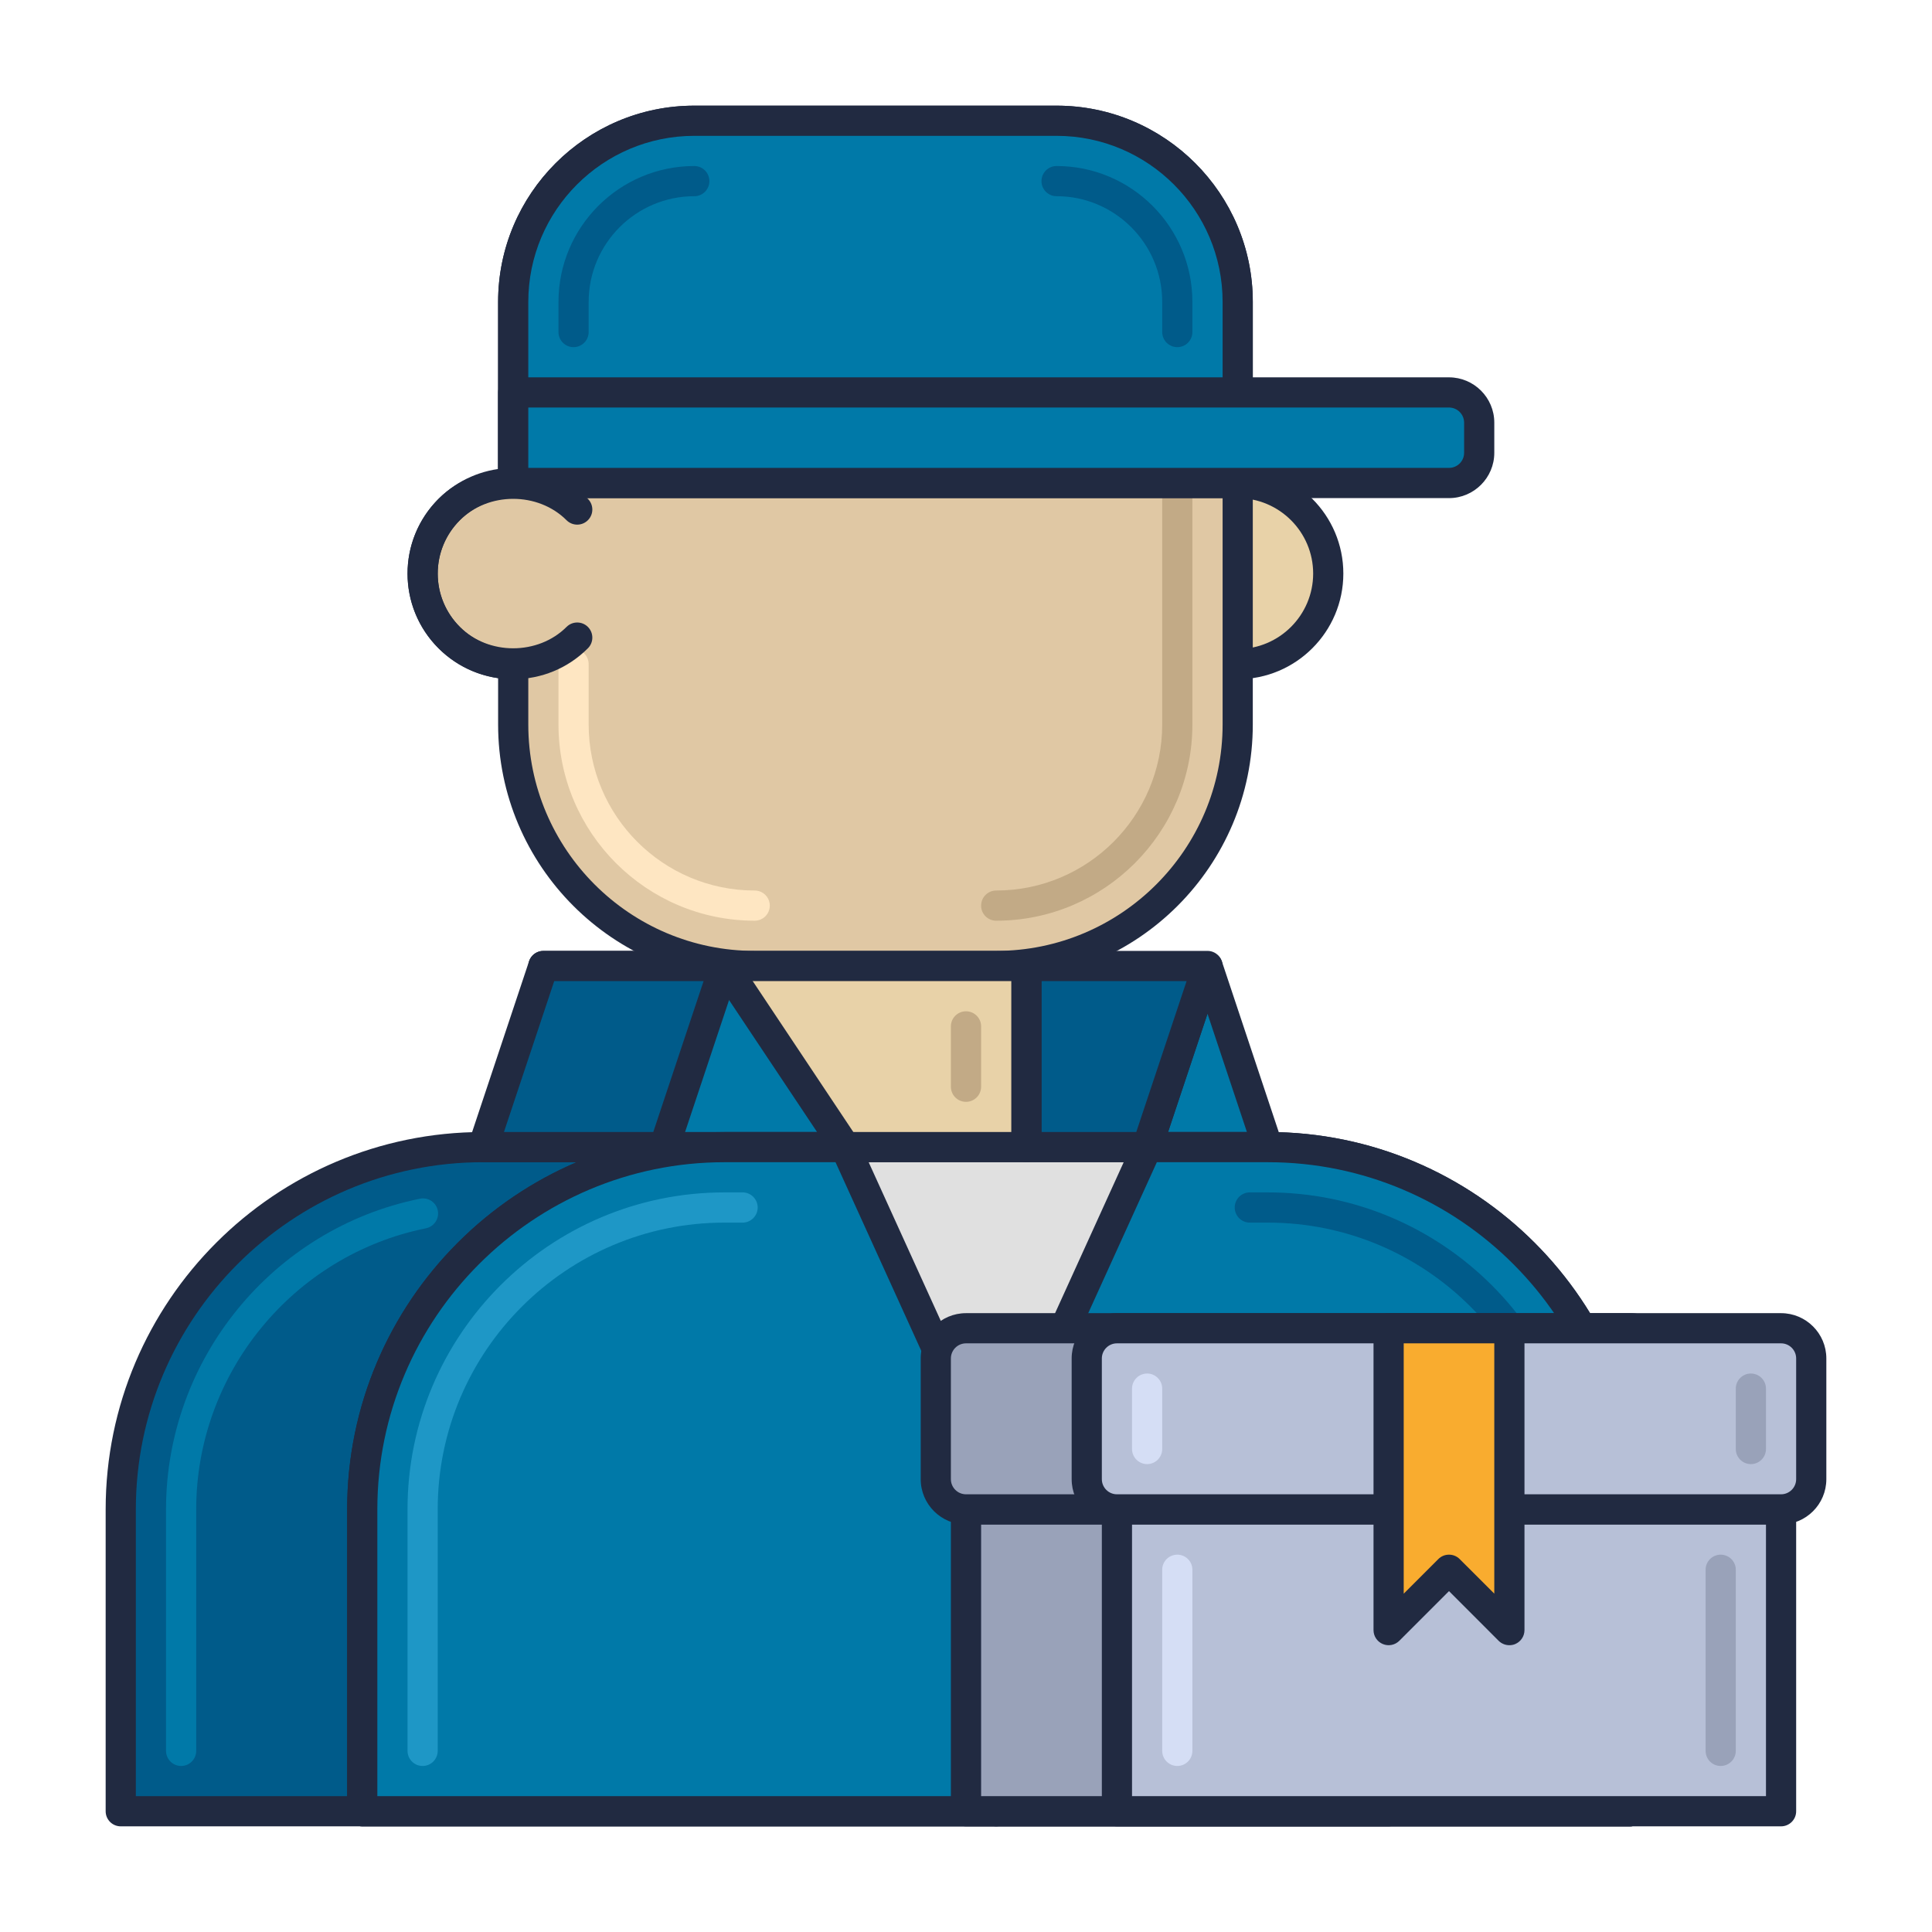 <svg width="45" height="45" viewBox="0 0 45 45" fill="none" xmlns="http://www.w3.org/2000/svg">
<path d="M23.906 26.719H11.25C6.59 26.719 2.812 30.497 2.812 35.156V42.188H32.344V35.156C32.344 30.497 28.566 26.719 23.906 26.719Z" fill="#005B8A"/>
<path d="M32.344 42.539H2.812C2.618 42.539 2.461 42.382 2.461 42.188V35.156C2.461 30.31 6.403 26.367 11.25 26.367H23.906C28.753 26.367 32.695 30.31 32.695 35.156V42.188C32.695 42.382 32.538 42.539 32.344 42.539ZM3.164 41.836H31.992V35.156C31.992 30.698 28.365 27.07 23.906 27.07H11.25C6.791 27.07 3.164 30.698 3.164 35.156V41.836Z" fill="#212A41"/>
<path d="M8.438 35.156V42.188H37.969V35.156C37.969 30.497 34.191 26.719 29.531 26.719H16.875C12.215 26.719 8.438 30.497 8.438 35.156Z" fill="#E0E0E0"/>
<path d="M37.969 42.539H8.438C8.243 42.539 8.086 42.382 8.086 42.188V35.156C8.086 30.31 12.028 26.367 16.875 26.367H29.531C34.378 26.367 38.32 30.31 38.32 35.156V42.188C38.32 42.382 38.163 42.539 37.969 42.539ZM8.789 41.836H37.617V35.156C37.617 30.698 33.99 27.07 29.531 27.07H16.875C12.416 27.07 8.789 30.698 8.789 35.156V41.836Z" fill="#212A41"/>
<path d="M28.828 15.469C29.993 15.469 30.938 14.524 30.938 13.359C30.938 12.194 29.993 11.25 28.828 11.25C27.663 11.25 26.719 12.194 26.719 13.359C26.719 14.524 27.663 15.469 28.828 15.469Z" fill="#E8D2A8"/>
<path d="M28.828 15.82C27.471 15.82 26.367 14.716 26.367 13.359C26.367 12.002 27.471 10.898 28.828 10.898C30.185 10.898 31.289 12.002 31.289 13.359C31.289 14.716 30.185 15.82 28.828 15.82ZM28.828 11.602C27.859 11.602 27.07 12.39 27.07 13.359C27.07 14.328 27.859 15.117 28.828 15.117C29.797 15.117 30.586 14.328 30.586 13.359C30.586 12.39 29.797 11.602 28.828 11.602Z" fill="#212A41"/>
<path d="M11.953 7.031V11.25C10.788 11.25 9.844 12.194 9.844 13.359C9.844 14.524 10.788 15.469 11.953 15.469V16.875C11.953 19.981 14.472 22.5 17.578 22.5H23.203C26.309 22.5 28.828 19.981 28.828 16.875V7.031C28.828 4.701 26.939 2.812 24.609 2.812H16.172C13.842 2.812 11.953 4.701 11.953 7.031Z" fill="#E0C8A4"/>
<path d="M23.203 22.852H17.578C14.283 22.852 11.602 20.171 11.602 16.875V15.795C10.411 15.624 9.492 14.597 9.492 13.359C9.492 12.122 10.411 11.095 11.602 10.924V7.031C11.602 4.511 13.652 2.461 16.172 2.461H24.609C27.129 2.461 29.18 4.511 29.18 7.031V16.875C29.18 20.171 26.499 22.852 23.203 22.852ZM16.172 3.164C14.039 3.164 12.305 4.899 12.305 7.031V11.25C12.305 11.444 12.147 11.602 11.953 11.602C10.984 11.602 10.195 12.39 10.195 13.359C10.195 14.328 10.984 15.117 11.953 15.117C12.147 15.117 12.305 15.275 12.305 15.469V16.875C12.305 19.783 14.67 22.148 17.578 22.148H23.203C26.111 22.148 28.477 19.783 28.477 16.875V7.031C28.477 4.899 26.742 3.164 24.609 3.164H16.172Z" fill="#212A41"/>
<path d="M23.203 21.445C23.009 21.445 22.852 21.288 22.852 21.094C22.852 20.9 23.009 20.742 23.203 20.742C25.336 20.742 27.07 19.008 27.07 16.875V8.438C27.07 8.243 27.228 8.086 27.422 8.086C27.616 8.086 27.773 8.243 27.773 8.438V16.875C27.773 19.395 25.723 21.445 23.203 21.445Z" fill="#C2AA86"/>
<path d="M17.578 21.445C15.058 21.445 13.008 19.395 13.008 16.875V15.469C13.008 15.275 13.165 15.117 13.359 15.117C13.553 15.117 13.711 15.275 13.711 15.469V16.875C13.711 19.008 15.445 20.742 17.578 20.742C17.772 20.742 17.93 20.9 17.93 21.094C17.93 21.288 17.772 21.445 17.578 21.445Z" fill="#FEE6C2"/>
<path d="M29.531 26.719H26.719L28.125 22.5L29.531 26.719Z" fill="#0079A8"/>
<path d="M29.531 27.07H26.719C26.605 27.07 26.499 27.016 26.433 26.924C26.367 26.833 26.349 26.715 26.386 26.607L27.792 22.388C27.887 22.101 28.363 22.101 28.458 22.388L29.864 26.607C29.9 26.714 29.882 26.832 29.817 26.924C29.751 27.016 29.644 27.07 29.531 27.07ZM27.207 26.367H29.043L28.125 23.612L27.207 26.367Z" fill="#212A41"/>
<path d="M26.719 26.719H23.906V22.5H28.125L26.719 26.719Z" fill="#005B8A"/>
<path d="M26.719 27.07H23.906C23.712 27.07 23.555 26.913 23.555 26.719V22.5C23.555 22.306 23.712 22.148 23.906 22.148H28.125C28.238 22.148 28.344 22.203 28.41 22.295C28.477 22.386 28.495 22.504 28.458 22.612L27.052 26.831C27.004 26.973 26.87 27.07 26.719 27.07ZM24.258 26.367H26.466L27.638 22.852H24.258V26.367Z" fill="#212A41"/>
<path d="M23.906 22.5H16.875V26.719H23.906V22.5Z" fill="#E8D2A8"/>
<path d="M23.906 27.07H16.875C16.681 27.07 16.523 26.913 16.523 26.719V22.5C16.523 22.306 16.681 22.148 16.875 22.148H23.906C24.1 22.148 24.258 22.306 24.258 22.5V26.719C24.258 26.913 24.1 27.07 23.906 27.07ZM17.227 26.367H23.555V22.852H17.227V26.367Z" fill="#212A41"/>
<path d="M19.688 26.719H15.469L12.656 22.5H16.875L19.688 26.719Z" fill="#0079A8"/>
<path d="M19.688 27.07H15.469C15.351 27.07 15.242 27.012 15.176 26.913L12.364 22.695C12.292 22.587 12.285 22.448 12.346 22.334C12.407 22.22 12.526 22.148 12.656 22.148H16.875C16.992 22.148 17.102 22.207 17.168 22.305L19.98 26.524C20.052 26.632 20.059 26.771 19.998 26.885C19.936 26.999 19.818 27.07 19.688 27.07ZM15.657 26.367H19.031L16.687 22.852H13.314L15.657 26.367Z" fill="#212A41"/>
<path d="M15.469 26.719H11.25L12.656 22.5H16.875L15.469 26.719Z" fill="#005B8A"/>
<path d="M15.469 27.07H11.25C11.137 27.07 11.031 27.016 10.964 26.924C10.898 26.833 10.88 26.715 10.917 26.607L12.323 22.388C12.371 22.245 12.505 22.148 12.656 22.148H16.875C16.988 22.148 17.094 22.203 17.16 22.295C17.227 22.386 17.245 22.504 17.208 22.612L15.802 26.831C15.754 26.973 15.62 27.07 15.469 27.07ZM11.738 26.367H15.216L16.388 22.852H12.909L11.738 26.367Z" fill="#212A41"/>
<path d="M11.953 15.82C11.296 15.82 10.678 15.564 10.213 15.1C9.253 14.141 9.253 12.579 10.213 11.62C11.142 10.69 12.764 10.69 13.693 11.62C13.831 11.757 13.831 11.98 13.693 12.117C13.556 12.254 13.333 12.254 13.196 12.117C12.532 11.453 11.374 11.453 10.71 12.117C10.024 12.803 10.024 13.918 10.71 14.602C11.374 15.266 12.532 15.266 13.196 14.602C13.333 14.465 13.556 14.465 13.693 14.602C13.831 14.74 13.831 14.963 13.693 15.1C13.229 15.564 12.611 15.82 11.953 15.82Z" fill="#212A41"/>
<path d="M23.203 34.453V42.188H8.438V35.156C8.438 30.497 12.215 26.719 16.875 26.719H19.688L23.203 34.453Z" fill="#0079A8"/>
<path d="M23.203 42.539H8.438C8.243 42.539 8.086 42.382 8.086 42.188V35.156C8.086 30.31 12.028 26.367 16.875 26.367H19.688C19.825 26.367 19.951 26.448 20.007 26.573L23.523 34.308C23.544 34.353 23.555 34.403 23.555 34.453V42.188C23.555 42.382 23.397 42.539 23.203 42.539ZM8.789 41.836H22.852V34.529L19.461 27.07H16.875C12.416 27.07 8.789 30.698 8.789 35.156V41.836Z" fill="#212A41"/>
<path d="M4.219 41.133C4.025 41.133 3.867 40.975 3.867 40.781V35.156C3.867 31.657 6.356 28.614 9.783 27.92C9.974 27.882 10.159 28.005 10.197 28.195C10.235 28.384 10.112 28.57 9.922 28.609C6.821 29.237 4.57 31.991 4.57 35.156V40.781C4.57 40.975 4.413 41.133 4.219 41.133Z" fill="#0079A8"/>
<path d="M9.844 41.133C9.65 41.133 9.492 40.975 9.492 40.781V35.156C9.492 31.085 12.804 27.773 16.875 27.773H17.296C17.49 27.773 17.648 27.931 17.648 28.125C17.648 28.319 17.49 28.477 17.296 28.477H16.875C13.192 28.477 10.195 31.473 10.195 35.156V40.781C10.195 40.975 10.038 41.133 9.844 41.133Z" fill="#1E97C6"/>
<path d="M28.828 11.25H11.953V7.031C11.953 4.701 13.842 2.812 16.172 2.812H24.609C26.939 2.812 28.828 4.701 28.828 7.031V11.25Z" fill="#0079A8"/>
<path d="M28.828 11.602H11.953C11.759 11.602 11.602 11.444 11.602 11.25V7.031C11.602 4.511 13.652 2.461 16.172 2.461H24.609C27.129 2.461 29.18 4.511 29.18 7.031V11.25C29.18 11.444 29.022 11.602 28.828 11.602ZM12.305 10.898H28.477V7.031C28.477 4.899 26.742 3.164 24.609 3.164H16.172C14.039 3.164 12.305 4.899 12.305 7.031V10.898Z" fill="#212A41"/>
<path d="M27.422 8.086C27.228 8.086 27.07 7.928 27.07 7.734V7.031C27.07 5.674 25.966 4.57 24.609 4.57C24.415 4.57 24.258 4.413 24.258 4.219C24.258 4.025 24.415 3.867 24.609 3.867C26.354 3.867 27.773 5.287 27.773 7.031V7.734C27.773 7.928 27.616 8.086 27.422 8.086Z" fill="#005B8A"/>
<path d="M13.359 8.086C13.165 8.086 13.008 7.928 13.008 7.734V7.031C13.008 5.287 14.427 3.867 16.172 3.867C16.366 3.867 16.523 4.025 16.523 4.219C16.523 4.413 16.366 4.57 16.172 4.57C14.815 4.57 13.711 5.674 13.711 7.031V7.734C13.711 7.928 13.553 8.086 13.359 8.086Z" fill="#005B8A"/>
<path d="M23.203 34.453V42.188H37.969V35.156C37.969 30.497 34.191 26.719 29.531 26.719H26.719L23.203 34.453Z" fill="#0079A8"/>
<path d="M37.969 42.539H23.203C23.009 42.539 22.852 42.382 22.852 42.188V34.453C22.852 34.403 22.862 34.353 22.883 34.308L26.399 26.573C26.456 26.448 26.581 26.367 26.719 26.367H29.531C34.378 26.367 38.32 30.31 38.32 35.156V42.188C38.32 42.382 38.163 42.539 37.969 42.539ZM23.555 41.836H37.617V35.156C37.617 30.698 33.99 27.07 29.531 27.07H26.945L23.555 34.529V41.836Z" fill="#212A41"/>
<path d="M36.562 41.133C36.368 41.133 36.211 40.975 36.211 40.781V35.156C36.211 31.473 33.214 28.477 29.531 28.477H29.11C28.916 28.477 28.759 28.319 28.759 28.125C28.759 27.931 28.916 27.773 29.11 27.773H29.531C33.602 27.773 36.914 31.085 36.914 35.156V40.781C36.914 40.975 36.757 41.133 36.562 41.133Z" fill="#005B8A"/>
<path d="M22.5 25.664C22.306 25.664 22.148 25.507 22.148 25.312V23.906C22.148 23.712 22.306 23.555 22.5 23.555C22.694 23.555 22.852 23.712 22.852 23.906V25.312C22.852 25.507 22.694 25.664 22.5 25.664Z" fill="#C2AA86"/>
<path d="M33.75 9.141H11.953V11.25H33.75C34.138 11.25 34.453 10.935 34.453 10.547V9.844C34.453 9.456 34.138 9.141 33.75 9.141Z" fill="#0079A8"/>
<path d="M33.75 11.602H11.953C11.759 11.602 11.602 11.444 11.602 11.25V9.141C11.602 8.947 11.759 8.789 11.953 8.789H33.75C34.331 8.789 34.805 9.262 34.805 9.844V10.547C34.805 11.128 34.331 11.602 33.75 11.602ZM12.305 10.898H33.75C33.944 10.898 34.102 10.741 34.102 10.547V9.844C34.102 9.65 33.944 9.492 33.75 9.492H12.305V10.898Z" fill="#212A41"/>
<path d="M37.969 35.156H22.5V42.188H37.969V35.156Z" fill="#99A2B9"/>
<path d="M37.969 42.539H22.5C22.306 42.539 22.148 42.382 22.148 42.188V35.156C22.148 34.962 22.306 34.805 22.5 34.805H37.969C38.163 34.805 38.32 34.962 38.32 35.156V42.188C38.32 42.382 38.163 42.539 37.969 42.539ZM22.852 41.836H37.617V35.508H22.852V41.836Z" fill="#212A41"/>
<path d="M37.969 35.156H22.5C22.112 35.156 21.797 34.841 21.797 34.453V31.641C21.797 31.253 22.112 30.938 22.5 30.938H37.969C38.357 30.938 38.672 31.253 38.672 31.641V34.453C38.672 34.841 38.357 35.156 37.969 35.156Z" fill="#99A2B9"/>
<path d="M37.969 35.508H22.5C21.919 35.508 21.445 35.035 21.445 34.453V31.641C21.445 31.059 21.919 30.586 22.5 30.586H37.969C38.55 30.586 39.023 31.059 39.023 31.641V34.453C39.023 35.035 38.55 35.508 37.969 35.508ZM22.5 31.289C22.306 31.289 22.148 31.447 22.148 31.641V34.453C22.148 34.647 22.306 34.805 22.5 34.805H37.969C38.163 34.805 38.32 34.647 38.32 34.453V31.641C38.32 31.447 38.163 31.289 37.969 31.289H22.5Z" fill="#212A41"/>
<path d="M41.484 35.156H26.016V42.188H41.484V35.156Z" fill="#B7C0D7"/>
<path d="M41.484 42.539H26.016C25.822 42.539 25.664 42.382 25.664 42.188V35.156C25.664 34.962 25.822 34.805 26.016 34.805H41.484C41.678 34.805 41.836 34.962 41.836 35.156V42.188C41.836 42.382 41.678 42.539 41.484 42.539ZM26.367 41.836H41.133V35.508H26.367V41.836Z" fill="#212A41"/>
<path d="M41.484 35.156H26.016C25.628 35.156 25.312 34.841 25.312 34.453V31.641C25.312 31.253 25.628 30.938 26.016 30.938H41.484C41.873 30.938 42.188 31.253 42.188 31.641V34.453C42.188 34.841 41.873 35.156 41.484 35.156Z" fill="#B7C0D7"/>
<path d="M41.484 35.508H26.016C25.434 35.508 24.961 35.035 24.961 34.453V31.641C24.961 31.059 25.434 30.586 26.016 30.586H41.484C42.066 30.586 42.539 31.059 42.539 31.641V34.453C42.539 35.035 42.066 35.508 41.484 35.508ZM26.016 31.289C25.822 31.289 25.664 31.447 25.664 31.641V34.453C25.664 34.647 25.822 34.805 26.016 34.805H41.484C41.678 34.805 41.836 34.647 41.836 34.453V31.641C41.836 31.447 41.678 31.289 41.484 31.289H26.016Z" fill="#212A41"/>
<path d="M35.156 37.969L33.75 36.562L32.344 37.969V30.938H35.156V37.969Z" fill="#F9AC2F"/>
<path d="M35.156 38.32C35.065 38.32 34.975 38.285 34.907 38.218L33.75 37.06L32.593 38.217C32.491 38.318 32.341 38.348 32.209 38.293C32.078 38.239 31.992 38.111 31.992 37.969V30.938C31.992 30.743 32.15 30.586 32.344 30.586H35.156C35.35 30.586 35.508 30.743 35.508 30.938V37.969C35.508 38.111 35.422 38.239 35.291 38.294C35.247 38.312 35.201 38.32 35.156 38.32ZM33.75 36.211C33.84 36.211 33.93 36.245 33.999 36.314L34.805 37.119V31.289H32.695V37.12L33.501 36.314C33.57 36.245 33.66 36.211 33.75 36.211Z" fill="#212A41"/>
<path d="M40.078 41.133C39.884 41.133 39.727 40.975 39.727 40.781V36.562C39.727 36.368 39.884 36.211 40.078 36.211C40.272 36.211 40.43 36.368 40.43 36.562V40.781C40.43 40.975 40.272 41.133 40.078 41.133Z" fill="#99A2B9"/>
<path d="M40.781 34.102C40.587 34.102 40.43 33.944 40.43 33.75V32.344C40.43 32.15 40.587 31.992 40.781 31.992C40.975 31.992 41.133 32.15 41.133 32.344V33.75C41.133 33.944 40.975 34.102 40.781 34.102Z" fill="#99A2B9"/>
<path d="M26.719 34.102C26.525 34.102 26.367 33.944 26.367 33.75V32.344C26.367 32.15 26.525 31.992 26.719 31.992C26.913 31.992 27.07 32.15 27.07 32.344V33.75C27.07 33.944 26.913 34.102 26.719 34.102Z" fill="#D5DEF5"/>
<path d="M27.422 41.133C27.228 41.133 27.07 40.975 27.07 40.781V36.562C27.07 36.368 27.228 36.211 27.422 36.211C27.616 36.211 27.773 36.368 27.773 36.562V40.781C27.773 40.975 27.616 41.133 27.422 41.133Z" fill="#D5DEF5"/>
</svg>
